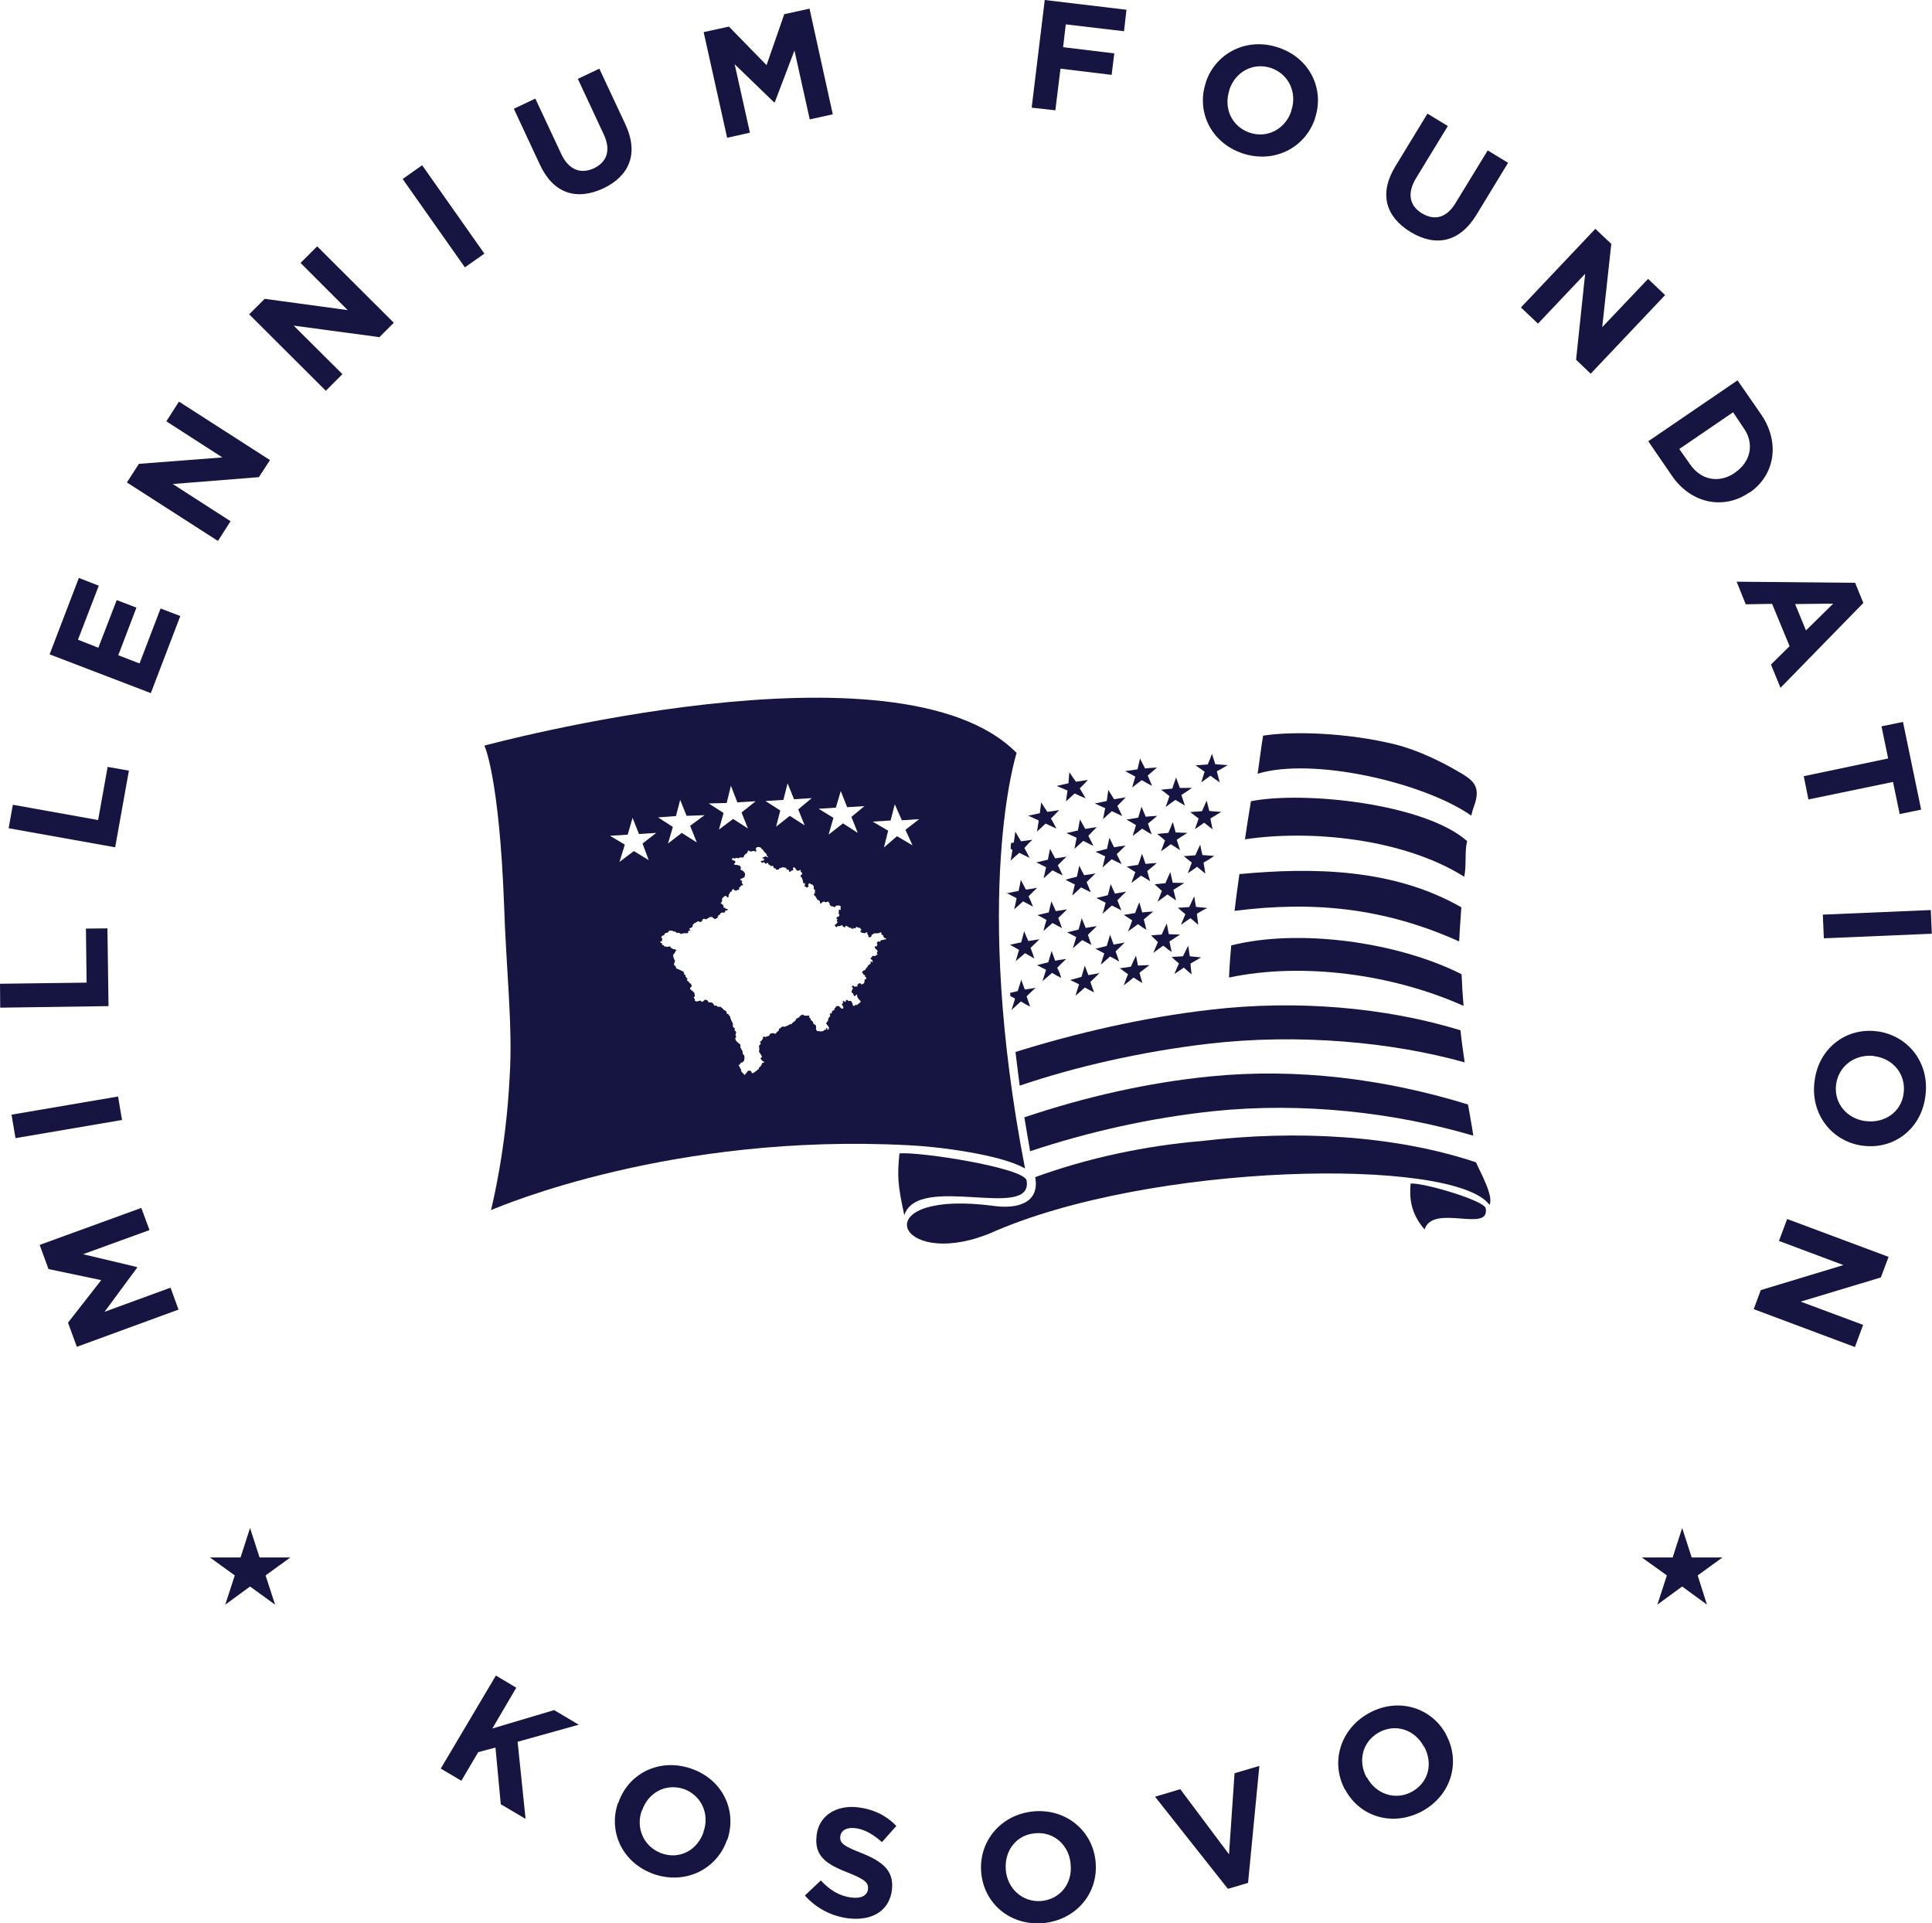 <?xml version="1.0" encoding="utf-8"?>
<!-- Generator: Adobe Illustrator 22.0.0, SVG Export Plug-In . SVG Version: 6.00 Build 0)  -->
<svg version="1.1" id="Layer_1" xmlns="http://www.w3.org/2000/svg" xmlns:xlink="http://www.w3.org/1999/xlink" x="0px" y="0px"
	 viewBox="0 0 872.3 868.2" style="enable-background:new 0 0 872.3 868.2;" xml:space="preserve">
<style type="text/css">
	.st0{fill:#161440;}
</style>
<g>
	<polygon class="st0" points="34.7,608 30.7,597.1 45.7,577.9 21.9,572.9 17.9,562 63.8,545.3 67.5,555.3 37.5,566.2 61.9,572 
		61.9,572.3 47.2,592.2 77,581.3 80.6,591.2 	"/>
	<polygon class="st0" points="7,513.8 5.2,503.2 53.3,495 55.1,505.6 	"/>
	<polygon class="st0" points="0.1,454.9 0,444.1 39.1,443.6 38.8,419.2 48.5,419.1 49,454.2 	"/>
	<polygon class="st0" points="3.9,373.9 5.8,363.3 44.3,370.2 48.6,346.2 58.2,347.9 52,382.5 	"/>
	<polygon class="st0" points="22.4,295.4 35.6,260.9 44.6,264.4 35.2,288.8 44.4,292.4 52.7,270.9 61.6,274.3 53.4,295.8 63,299.5 
		72.5,274.7 81.4,278.1 68.1,312.9 	"/>
	<polygon class="st0" points="57.3,217.8 62.7,209.4 100.4,206.5 75.1,190.2 80.8,181.3 121.9,207.7 116.9,215.4 78,218.5 
		104.1,235.3 98.4,244.2 	"/>
	<polygon class="st0" points="112.5,141.9 119.5,134.9 157,140 135.7,118.7 143.2,111.2 177.8,145.7 171.3,152.2 132.6,147 
		154.6,168.9 147.1,176.4 	"/>
	<polygon class="st0" points="181.8,80.8 190.6,74.6 218.7,114.5 209.9,120.7 	"/>
	<path class="st0" d="M243.8,74.4l-11.8-25.3l9.7-4.6l11.7,25c3.4,7.2,8.7,9.2,14.7,6.5c5.9-2.8,7.8-8.1,4.6-15.1l-11.8-25.3
		l9.7-4.6l11.7,25c6.3,13.4,1.8,23.5-10,29.1C260.2,90.6,249.9,87.4,243.8,74.4"/>
	<polygon class="st0" points="317.7,14.5 329.1,12 346.1,29.4 354.1,6.4 365.5,3.9 376,51.6 365.6,53.9 358.7,22.8 349.8,46.2 
		349.5,46.2 331.7,29 338.6,59.9 328.3,62.2 	"/>
	<polygon class="st0" points="471.7,0 508.6,4.4 507.5,14.1 481.2,11 480,21.3 503.1,24.1 501.9,33.8 478.8,31 476.5,49.8 
		465.8,48.6 	"/>
	<path class="st0" d="M577.3,21.5c-14.3-4.9-28.3,2.4-32.8,15.4v0.2c-4.5,13.1,2.1,27.2,16.4,32.1c14.3,4.8,28.3-2.4,32.8-15.6v-0.2
		C598.1,40.5,591.6,26.3,577.3,21.5 M583,50v0.2c-2.7,8-10.7,12.4-18.8,9.7c-8.3-2.9-11.8-11.3-9.1-19.3v-0.2
		c2.7-8,10.7-12.4,18.8-9.7C582.2,33.6,585.7,42.2,583,50z"/>
	<path class="st0" d="M630,75.1l14.5-23.8l9.2,5.6l-14.4,23.6c-4.1,6.8-2.9,12.4,2.7,15.8c5.6,3.4,11.1,2.1,15.1-4.5l14.6-23.9
		l9.2,5.6l-14.3,23.5c-7.7,12.6-18.6,14.5-29.8,7.7C625.6,97.8,622.5,87.4,630,75.1"/>
	<polygon class="st0" points="720.3,103.3 727.5,110.1 723.4,147.7 744.1,125.9 751.8,133.2 718.2,168.7 711.6,162.4 715.7,123.6 
		694.4,146.1 686.7,138.8 	"/>
	<path class="st0" d="M795.3,187.3l-10.8-15.6l-40.3,27.5l10.7,15.6c8.7,12.7,23.5,15.4,34.8,7.6h0.2
		C801.2,214.7,803.9,200.1,795.3,187.3 M783.4,213.3l-0.2,0.2c-7,4.8-15.3,3.3-20.2-4l-4.8-6.8l24.3-16.6l4.6,6.9
		C792.3,200.1,790.5,208.5,783.4,213.3z"/>
	<path class="st0" d="M837.6,263.1l-53.5-0.5l4.1,10.2l11.9-0.2l7.9,19.1l-8.4,8.3l4.3,10.5l37.4-38.3L837.6,263.1z M815.4,284.6
		l-4.9-11.9l17.2-0.2L815.4,284.6z"/>
	<polygon class="st0" points="852.5,342.4 849.5,327.9 859.2,325.9 867.4,365.5 857.7,367.5 854.7,353 816.5,360.9 814.4,350.4 	"/>
	
		<rect x="823.3" y="411.9" transform="matrix(0.999 -4.240003e-02 4.240003e-02 0.999 -16.931 36.316)" class="st0" width="48.8" height="10.7"/>
	<path class="st0" d="M847.8,465.6h-0.2c-13.7-1.9-26.4,7.3-28.3,22.3c-2.1,15,7.8,27.4,21.5,29.3h0.2c13.8,1.9,26.4-7.3,28.3-22.3
		C871.4,480,861.7,467.6,847.8,465.6 M842.4,506.1h-0.2c-8.3-1.1-14.3-8-13.2-16.6c1.1-7.8,7.6-12.9,15.1-12.9c0.8,0,1.4,0,2.2,0.2
		c8.4,1.1,14.3,8.1,13.2,16.7C858.5,502.1,850.7,507.2,842.4,506.1z"/>
	<polygon class="st0" points="852.7,567.4 849.2,576.7 813,587.6 841.2,598.1 837.5,608.1 791.8,591 795,582.4 832.3,571.1 
		803.2,560.2 806.9,550.3 	"/>
	<polygon class="st0" points="223.9,756.4 233.1,761.9 222.3,780.3 250.2,772 261.3,778.6 233.7,786.3 237.3,821.1 226.1,814.5 
		223.7,788.9 215.9,791 208.3,803.9 199,798.4 	"/>
	<path class="st0" d="M312,798.4c-14.3-4.9-28.3,2.2-32.8,15.4l-0.2,0.2c-4.5,13.1,2.2,27.2,16.4,32.1c14.3,4.8,28.3-2.4,32.8-15.4
		l0.2-0.2C332.9,817.3,326.2,803.2,312,798.4 M317.6,827v0.2c-2.7,7.8-10.5,12.4-18.8,9.5c-8.1-2.9-11.8-11.3-9.1-19.2l0.2-0.2
		c2.7-7.9,10.5-12.4,18.8-9.7C316.8,810.5,320.5,819.1,317.6,827z"/>
	<path class="st0" d="M363.4,855.7l7.2-6.8c3.9,4.2,8.2,7,13.7,7.7c4.4,0.6,7.2-0.8,7.6-3.7v-0.1c0.3-2.7-1.1-4.3-9-7.4
		c-9.4-3.7-15.4-7.2-14.2-16.8v-0.2c1.1-8.8,8.9-13.7,18.8-12.5c7.1,0.9,12.8,3.8,17.2,8.4l-6.5,7.3c-3.9-3.5-7.9-5.8-12-6.3
		c-4.1-0.5-6.4,1.1-6.8,3.5l0,0.1c-0.4,3.2,1.6,4.5,9.7,7.7c9.5,3.8,14.6,8,13.6,16.5l0,0.1c-1.2,9.6-9.2,14.1-19.7,12.8
		C375.7,865.1,368.6,861.6,363.4,855.7"/>
	<path class="st0" d="M466.9,817.7c-15,1.3-25,13.5-23.9,27.4c1.1,13.9,12.7,24.2,27.7,23.1c15.1-1.3,25.1-13.4,24-27.2v-0.2
		C493.6,826.9,481.8,816.5,466.9,817.7 M483.4,841.8c0.8,8.4-4.6,15.6-13.4,16.4c-8.6,0.6-15.3-5.9-15.9-14.2v-0.2
		c-0.6-8.3,4.8-15.6,13.4-16.2c8.6-0.8,15.3,5.7,15.9,14V841.8z"/>
	<polygon class="st0" points="521.5,811.1 532.9,807.7 554.9,837.1 557.4,800.5 568.6,797.2 563.5,850 554.4,852.7 	"/>
	<path class="st0" d="M652.9,783.1V783c-6.5-12.1-21.5-16.9-34.7-9.7c-13.2,7.2-17.5,22.3-11,34.5h0.1c6.5,12.3,21.3,17,34.7,9.9
		C655.3,810.5,659.6,795.4,652.9,783.1 M637.4,808.9c-7.6,4.1-16.4,0.8-20.2-6.5h-0.2c-4-7.5-1.9-16.2,5.7-20.4
		c7.7-4.1,16.2-1,20.2,6.5h0.1C647.1,796,645.1,804.7,637.4,808.9z"/>
	<polygon class="st0" points="759.5,689.8 763.8,703.1 777.7,703.1 766.5,711.2 770.7,724.4 759.5,716.2 748.3,724.4 752.6,711.2 
		741.3,703.1 755.2,703.1 	"/>
	<polygon class="st0" points="112.9,689.8 117.2,703.1 131.1,703.1 119.9,711.2 124.2,724.4 112.9,716.2 101.7,724.4 106,711.2 
		94.8,703.1 108.6,703.1 	"/>
	<path class="st0" d="M562.1,378.9c0.8-5.5,1.7-11.3,2.7-17.2c23.7-4.7,78.4,1,97.6,18c-1.2,4.9-0.2,11-1.3,16.1
		C634,378.7,592.1,374.4,562.1,378.9"/>
	<path class="st0" d="M557.4,411.2c0.6-5,1.3-10.6,2.2-16.6c33.1-3.1,69.5-2.6,100.2,15c-0.4,5.2-0.7,10.3-1,15.4
		C624.8,409.7,592.8,406.7,557.4,411.2"/>
	<path class="st0" d="M661.3,479.6c-33.1-9.3-75.5-13.1-115.8-8.4c-30.6,3.6-60.4,10.5-85.1,18.9c-0.7-5.2-1.3-10.3-1.9-15.2
		c26.9-8.4,57.4-15.6,88.3-19.1c38.6-4.5,78.6-1.1,112.6,9.3C659.9,469.9,660.6,474.7,661.3,479.6"/>
	<path class="st0" d="M665.2,512.7c-35.8-10.6-77.2-15.2-117.1-11.1c-28.6,3-56.8,9.4-83,18.1c-0.9-5.2-1.8-10.3-2.6-15.3
		c27.4-9.2,55.7-15.7,84.3-18.5c38.4-3.8,78.1,1,116,12.7C663.6,503.2,664.5,507.9,665.2,512.7"/>
	<path class="st0" d="M672.5,543.9c-15.9-21.6-153.4-19.4-225.8,13c0,0-0.1,0-0.2,0.1c-0.5,0.2-0.9,0.3-1.4,0.5
		c-0.9,0.3-1.7,0.6-2.5,0.9c-0.4,0.1-0.8,0.2-1.2,0.4c-38.2,12-49.3-21.9,7.3-14.4c11,1.5,20.8-1.5,18.7-13
		c23.6-8.6,49.8-14.2,75.2-16.3c42.8-5.1,87.2-2.6,123.8,9.6C668.1,528.7,674.6,540.1,672.5,543.9"/>
	<path class="st0" d="M531,351c0.6,1.6,1.1,3.1,1.7,4.7c1.8,0,3.7,0,5.5,0c-1.6,1.1-3.2,2.1-4.8,3.2c0.5,1.6,1.1,3.2,1.6,4.8
		c-1.4-0.9-2.9-1.8-4.3-2.6c-1.5,1.1-3,2.1-4.4,3.2c0.6-1.6,1.1-3.2,1.7-4.9c-1.2-1-2.5-2-3.8-2.9c1.7-0.2,3.4-0.3,5.1-0.5
		C529.8,354.3,530.4,352.7,531,351"/>
	<path class="st0" d="M531,406.5c-1.3-0.9-2.6-1.8-3.9-2.7c-1.5,1.1-3,2.2-4.5,3.3c0.7-1.7,1.4-3.3,2-4.9c-1.1-1-2.2-2-3.3-3
		c1.6-0.2,3.2-0.3,4.9-0.5c0.7-1.7,1.4-3.3,2.2-5c0.4,1.6,0.7,3.2,1.1,4.8c1.7,0,3.4,0.1,5.2,0.1c-1.6,1-3.2,2.1-4.9,3.1
		C530.2,403.3,530.6,404.9,531,406.5"/>
	<path class="st0" d="M517.6,419.8c-1.3-0.8-2.6-1.7-3.8-2.6c-1.5,1.1-3,2.2-4.5,3.3c0.7-1.7,1.3-3.3,1.9-5
		c-1.3-0.8-2.5-1.7-3.8-2.5c1.7-0.3,3.4-0.5,5.1-0.8c0.6-1.6,1.2-3.3,1.9-4.9c0.4,1.5,0.9,3,1.3,4.6c1.6-0.2,3.3-0.3,5-0.4
		c-1.5,1.2-2.9,2.4-4.3,3.6C516.9,416.6,517.2,418.2,517.6,419.8"/>
	<path class="st0" d="M506.3,411c-1.4-0.8-2.8-1.5-4.3-2.2c-1.4,1.2-2.8,2.5-4.2,3.7c0.5-1.6,1-3.3,1.4-5c-1.4-0.7-2.8-1.4-4.2-2.1
		c1.7-0.4,3.4-0.8,5.2-1.3c0.4-1.7,0.9-3.3,1.3-5c0.6,1.4,1.2,2.9,1.9,4.3c1.7-0.3,3.4-0.6,5.1-0.9c-1.4,1.3-2.7,2.6-4,3.9
		C505.1,408,505.7,409.5,506.3,411"/>
	<path class="st0" d="M506.4,390.1c-1.5-0.7-3-1.5-4.5-2.2c-1.4,1.2-2.7,2.5-4.1,3.7c0.4-1.7,0.8-3.3,1.2-5
		c-1.5-0.7-2.9-1.4-4.4-2.1c1.7-0.4,3.5-0.9,5.2-1.3c0.4-1.7,0.7-3.3,1.1-5c0.7,1.4,1.4,2.9,2.1,4.3c1.7-0.3,3.4-0.6,5.2-0.8
		c-1.3,1.3-2.6,2.6-4,3.9C505,387.1,505.7,388.6,506.4,390.1"/>
	<path class="st0" d="M519.3,397.8c-1.4-0.8-2.7-1.7-4.1-2.5c-1.5,1.1-2.9,2.2-4.4,3.3c0.6-1.6,1.2-3.3,1.8-4.9
		c-1.4-0.8-2.6-1.7-3.9-2.5c1.7-0.3,3.5-0.5,5.2-0.8c0.6-1.6,1.1-3.2,1.7-5c0.6,1.5,1.1,3.1,1.6,4.6c1.7-0.2,3.4-0.3,5.1-0.4
		c-1.4,1.2-2.8,2.4-4.3,3.6C518.3,394.6,518.8,396.2,519.3,397.8"/>
	<path class="st0" d="M520,376.7c-1.4-0.8-2.9-1.7-4.3-2.6c-1.4,1.1-2.9,2.2-4.3,3.3c0.5-1.6,1-3.2,1.5-4.9
		c-1.4-0.9-2.8-1.7-4.3-2.5c1.8-0.3,3.6-0.6,5.3-0.9c0.5-1.6,1-3.2,1.5-4.9c0.6,1.5,1.3,3,1.9,4.5c1.7-0.2,3.5-0.3,5.2-0.4
		c-1.4,1.2-2.8,2.4-4.2,3.5C518.9,373.5,519.4,375.1,520,376.7"/>
	<path class="st0" d="M532.8,383.8c-1.4-0.9-2.7-1.8-4.2-2.7c-1.4,1.1-2.9,2.2-4.4,3.2c0.6-1.6,1.2-3.3,1.8-4.9
		c-1.2-1-2.3-2-3.5-2.9c1.7-0.2,3.3-0.4,5-0.5c0.7-1.6,1.4-3.3,2-4.9c0.5,1.6,0.9,3.2,1.3,4.7c1.8,0.1,3.5,0.1,5.3,0.2
		c-1.6,1-3.2,2-4.8,3.1C531.8,380.6,532.3,382.2,532.8,383.8"/>
	<path class="st0" d="M513.6,347.3c0.3-1.6,0.8-3.2,1.1-4.9c0.8,1.5,1.5,3,2.3,4.5c1.8-0.2,3.6-0.3,5.4-0.4
		c-1.4,1.2-2.8,2.4-4.2,3.6c0.7,1.6,1.3,3.2,2,4.7c-1.6-0.8-3.1-1.7-4.7-2.6c-1.5,1.1-2.9,2.2-4.3,3.3c0.4-1.6,0.9-3.2,1.4-4.9
		c-1.5-0.8-3-1.6-4.6-2.5C509.9,347.9,511.7,347.6,513.6,347.3"/>
	<path class="st0" d="M499.7,361.6c0.2-1.7,0.5-3.3,0.7-5c0.9,1.4,1.7,2.8,2.6,4.2c1.7-0.3,3.5-0.5,5.3-0.9
		c-1.3,1.3-2.5,2.6-3.8,3.9c0.7,1.6,1.5,3.1,2.2,4.6c-1.5-0.7-3.2-1.5-4.7-2.2c-1.4,1.2-2.7,2.4-4,3.6c0.3-1.6,0.7-3.3,1-5
		c-1.6-0.6-3.1-1.4-4.7-2.1C496.1,362.4,497.9,362,499.7,361.6"/>
	<path class="st0" d="M482.4,353.6c0.1-1.6,0.3-3.3,0.4-5c1,1.5,2,2.9,3,4.3c1.8-0.3,3.6-0.5,5.4-0.8c-1.2,1.3-2.5,2.6-3.7,3.8
		c0.9,1.5,1.8,3,2.7,4.5c-1.7-0.7-3.4-1.4-5-2.2c-1.3,1.2-2.6,2.4-3.9,3.6c0.2-1.7,0.4-3.3,0.7-4.9c-1.6-0.7-3.3-1.4-4.9-2.1
		C478.8,354.4,480.6,354,482.4,353.6"/>
	<path class="st0" d="M486.7,374.9c0.3-1.6,0.6-3.3,0.9-5c0.8,1.4,1.6,2.9,2.4,4.3c1.7-0.3,3.5-0.6,5.2-0.8
		c-1.3,1.3-2.6,2.6-3.8,3.9c0.8,1.5,1.5,3.1,2.3,4.6c-1.6-0.8-3.1-1.5-4.6-2.3c-1.3,1.2-2.7,2.4-4,3.6c0.3-1.6,0.7-3.3,1-5
		c-1.5-0.7-3.1-1.4-4.6-2.1C483.2,375.7,485,375.3,486.7,374.9"/>
	<path class="st0" d="M486.2,395.8c0.4-1.6,0.7-3.3,1.1-5c0.7,1.4,1.4,2.9,2.2,4.3c1.7-0.2,3.4-0.5,5.1-0.8c-1.3,1.3-2.6,2.6-4,3.9
		c0.6,1.5,1.3,3,1.9,4.6c-1.5-0.7-3-1.5-4.4-2.2c-1.3,1.2-2.7,2.5-4,3.7c0.4-1.7,0.8-3.3,1.2-5c-1.4-0.7-2.8-1.4-4.2-2.1
		C482.7,396.6,484.5,396.2,486.2,395.8"/>
	<path class="st0" d="M479.5,419c-1.4-0.8-2.9-1.5-4.3-2.3c-1.4,1.2-2.8,2.4-4.1,3.6c0.4-1.7,0.9-3.4,1.4-5
		c-1.4-0.8-2.7-1.5-4.1-2.2c1.7-0.4,3.4-0.8,5.1-1.2c0.4-1.7,0.8-3.4,1.2-5c0.7,1.4,1.3,2.9,2,4.4c1.7-0.2,3.4-0.5,5.1-0.8
		c-1.3,1.3-2.7,2.6-4,3.9C478.4,415.9,478.9,417.4,479.5,419"/>
	<path class="st0" d="M467,432.7c-1.4-0.8-2.8-1.6-4.2-2.4c-1.4,1.2-2.8,2.4-4.2,3.6c0.5-1.7,1-3.4,1.5-5.1
		c-1.4-0.8-2.7-1.5-4.1-2.3c1.7-0.4,3.4-0.7,5.1-1.1c0.4-1.7,0.9-3.3,1.3-5c0.6,1.5,1.2,2.9,1.9,4.4c1.6-0.2,3.3-0.5,5-0.8
		c-1.3,1.3-2.6,2.6-4,3.9C465.9,429.5,466.5,431.1,467,432.7"/>
	<path class="st0" d="M462.5,382.8c0.8,1.5,1.7,3,2.4,4.5c-1.5-0.7-3.2-1.6-4.7-2.3c-1.3,1.1-2.6,2.3-3.9,3.5
		c0.3-1.6,0.6-3.3,0.8-4.9c-0.3-0.1-0.5-0.3-0.8-0.4c0-0.9,0.1-1.8,0.2-2.6c0.4-0.1,0.8-0.2,1.2-0.2c0.3-1.7,0.5-3.3,0.7-5
		c0.9,1.6,1.7,2.9,2.6,4.4c1.7-0.2,3.4-0.5,5.2-0.7C464.9,380.1,463.7,381.5,462.5,382.8"/>
	<path class="st0" d="M464.4,404.6c0.7,1.5,1.4,3.1,2,4.7c-1.5-0.8-2.9-1.6-4.5-2.4c-1.3,1.2-2.7,2.5-4,3.6c0.4-1.7,0.8-3.3,1.1-5
		c-1.3-0.7-2.7-1.4-4-2.1c-0.1-0.1-0.2-0.1-0.3-0.2c0.1,0,0.2,0,0.3,0c1.6-0.4,3.3-0.7,4.9-1c0.4-1.7,0.7-3.3,1-5
		c0.8,1.4,1.5,3,2.3,4.4c1.7-0.2,3.4-0.5,5.1-0.8C467,402,465.7,403.3,464.4,404.6"/>
	<path class="st0" d="M479.8,395.2c-1.6-0.7-3.1-1.5-4.6-2.3c-1.3,1.2-2.7,2.4-4,3.6c0.4-1.6,0.7-3.3,1.1-5
		c-1.5-0.8-2.9-1.4-4.4-2.2c1.7-0.4,3.5-0.8,5.2-1.2c0.3-1.7,0.7-3.3,1-4.9c0.8,1.4,1.5,2.9,2.3,4.3c1.7-0.2,3.4-0.5,5.1-0.8
		c-1.3,1.3-2.6,2.6-3.9,3.9C478.4,392.1,479.1,393.7,479.8,395.2"/>
	<path class="st0" d="M470.1,362.2c0.9,1.5,1.8,2.9,2.8,4.3c1.8-0.2,3.5-0.5,5.3-0.8c-1.2,1.3-2.4,2.6-3.7,3.8
		c0.9,1.5,1.7,3,2.5,4.6c-1.6-0.8-3.2-1.5-4.9-2.3c-1.3,1.2-2.6,2.4-3.9,3.6c0.3-1.6,0.5-3.3,0.8-5c-1.6-0.7-3.2-1.5-4.8-2.2
		c1.8-0.3,3.6-0.7,5.3-1.1C469.7,365.5,469.9,363.9,470.1,362.2"/>
	<path class="st0" d="M463.5,449.8c0.5,1.5,1.1,3.1,1.6,4.6c-1.5-0.7-2.8-1.5-4.2-2.3c-1.4,1.3-2.8,2.6-4.2,3.8
		c0.6-1.7,1.1-3.4,1.6-5.1c-0.7-0.4-1.4-0.8-2.1-1.1c-0.1-0.5-0.1-1-0.1-1.5c1.1-0.2,2.3-0.5,3.4-0.8c0.5-1.7,1.1-3.4,1.6-5.1
		c0.5,1.5,1.1,3,1.6,4.4c1.6-0.2,3.3-0.5,4.9-0.8C466.3,447.1,464.9,448.4,463.5,449.8"/>
	<path class="st0" d="M479.1,441.5c-1.4-0.7-2.7-1.5-4.1-2.3c-1.4,1.2-2.9,2.5-4.3,3.7c0.5-1.7,1.1-3.4,1.6-5.1
		c-1.4-0.7-2.7-1.4-4.1-2.1c1.7-0.4,3.4-0.9,5.1-1.3c0.5-1.7,1-3.4,1.5-5.1c0.5,1.5,1.1,2.9,1.6,4.4c1.7-0.3,3.3-0.6,5-0.8
		c-1.4,1.3-2.7,2.6-4.1,4C478.2,438.4,478.7,439.9,479.1,441.5"/>
	<path class="st0" d="M487,419.6c0.5-1.7,0.9-3.4,1.4-5.1c0.6,1.5,1.2,2.9,1.8,4.4c1.7-0.3,3.3-0.6,5-0.8c-1.3,1.3-2.7,2.6-4,3.9
		c0.5,1.5,1,3.1,1.6,4.6c-1.4-0.7-2.8-1.5-4.2-2.2c-1.4,1.2-2.8,2.5-4.2,3.7c0.5-1.7,1.1-3.4,1.5-5.1c-1.4-0.7-2.7-1.4-4.1-2.1
		C483.5,420.5,485.2,420.1,487,419.6"/>
	<path class="st0" d="M494,448c-1.4-0.7-2.8-1.4-4.2-2.2c-1.4,1.3-2.8,2.5-4.2,3.7c0.5-1.7,1-3.4,1.6-5.1c-1.3-0.7-2.7-1.4-4-2
		c1.7-0.5,3.4-0.9,5.1-1.4c0.5-1.7,1-3.4,1.5-5.1c0.5,1.5,1.1,2.9,1.6,4.3c1.7-0.3,3.3-0.6,5-0.9c-1.4,1.3-2.7,2.7-4.1,4
		C492.9,445,493.4,446.5,494,448"/>
	<path class="st0" d="M501.2,431.8c-1.4,1.2-2.8,2.5-4.2,3.7c0.5-1.7,1-3.4,1.6-5.1c-1.3-0.7-2.7-1.4-4-2.1c1.7-0.4,3.4-0.8,5.1-1.3
		c0.5-1.7,1-3.3,1.5-5c0.5,1.4,1.1,2.9,1.6,4.4c1.6-0.3,3.3-0.6,5-0.9c-1.4,1.3-2.7,2.7-4.1,4c0.5,1.5,1.1,3,1.6,4.6
		C504,433.3,502.6,432.5,501.2,431.8"/>
	<path class="st0" d="M514.5,439.1c0.4,1.6,0.8,3.2,1.3,4.7c-1.3-0.8-2.7-1.6-4-2.5c-1.4,1.2-2.9,2.4-4.4,3.5c0.6-1.7,1.2-3.3,1.9-5
		c-1.3-0.9-2.5-1.8-3.7-2.7c1.7-0.2,3.4-0.4,5-0.7c0.7-1.7,1.5-3.3,2.3-5c0.3,1.5,0.6,3,0.9,4.5c1.7-0.1,3.5-0.2,5.2-0.2
		C517.5,436.8,516,438,514.5,439.1"/>
	<path class="st0" d="M525.2,426.9c-1.5,1.1-3,2.1-4.5,3.3c0.7-1.6,1.4-3.3,2.1-4.9c-1-1-2.1-2-3.1-3c1.6-0.2,3.2-0.3,4.8-0.4
		c0.7-1.7,1.5-3.3,2.3-5c0.3,1.6,0.6,3.2,0.9,4.8c1.7,0.1,3.4,0.2,5.1,0.2c-1.6,1-3.2,2.1-4.8,3.1c0.3,1.6,0.7,3.2,1,4.8
		C527.7,428.8,526.4,427.9,525.2,426.9"/>
	<path class="st0" d="M538,439.9c-1.2-1-2.4-2.1-3.5-3.1c-1.4,1-2.9,2-4.3,2.9c0.7-1.6,1.4-3.2,2.1-4.8c-1.2-0.9-2.3-1.9-3.3-2.9
		c1.7-0.1,3.4-0.2,5.1-0.3c0.8-1.6,1.6-3.2,2.4-4.8c0.2,1.6,0.4,3.2,0.7,4.8c1.7,0.2,3.3,0.3,5.1,0.5c-1.6,0.9-3.2,1.9-4.8,2.8
		C537.6,436.5,537.8,438.2,538,439.9"/>
	<path class="st0" d="M540.4,412.5c0.2,1.7,0.4,3.3,0.6,5c-1.2-1.1-2.3-2-3.5-3c-1.5,1-2.9,2-4.3,3c0.7-1.6,1.3-3.2,2-4.8
		c-1.2-1-2.3-1.9-3.4-2.9c1.7-0.1,3.4-0.2,5.1-0.3c0.8-1.6,1.5-3.2,2.3-4.9c0.2,1.6,0.5,3.2,0.8,4.8c1.7,0.2,3.4,0.3,5.1,0.5
		C543.6,410.6,542,411.5,540.4,412.5"/>
	<path class="st0" d="M543.4,389.4c0.3,1.7,0.6,3.3,0.8,5c-1.2-1-2.5-2.1-3.7-3.1c-1.4,1-2.8,2-4.2,2.9c0.6-1.6,1.2-3.2,1.8-4.8
		c-1.2-0.9-2.4-1.9-3.6-2.9c1.7-0.1,3.5-0.3,5.2-0.4c0.7-1.6,1.4-3.2,2.2-4.8c0.3,1.6,0.6,3.2,1,4.7c1.8,0.1,3.5,0.3,5.3,0.4
		C546.7,387.5,545.1,388.5,543.4,389.4"/>
	<path class="st0" d="M546.5,369.5c0.3,1.6,0.6,3.2,1,4.9c-1.3-1-2.6-2-3.8-3c-1.4,1-2.8,2-4.2,2.9c0.6-1.6,1.1-3.2,1.7-4.8
		c-1.3-0.9-2.5-1.9-3.8-2.9c1.8-0.1,3.5-0.3,5.3-0.4c0.7-1.6,1.4-3.2,2.1-4.8c0.4,1.6,0.8,3.1,1.2,4.7c1.8,0.2,3.6,0.3,5.4,0.4
		C549.7,367.6,548.1,368.5,546.5,369.5"/>
	<path class="st0" d="M549.4,348.2c0.4,1.7,0.9,3.3,1.3,5c-1.4-1-2.8-2-4.2-3c-1.4,1-2.8,2-4.1,3c0.5-1.6,0.9-3.2,1.5-4.8
		c-1.4-1-2.7-1.9-4.1-2.9c1.8-0.1,3.7-0.3,5.5-0.4c0.7-1.6,1.3-3.2,1.9-4.8c0.5,1.6,1,3.1,1.5,4.7c1.9,0.1,3.7,0.3,5.6,0.4
		C552.7,346.4,551,347.3,549.4,348.2"/>
	<path class="st0" d="M665.4,364.3c-0.7,2-0.7,2.2-1.1,3.9c-21.7-15.1-71.8-26.5-96.5-18.9c0.8-5,1.6-12.1,2.5-17.2
		c13.4-2.1,37.9-1.4,59.8,4c10.3,2.6,20.9,7.9,27.6,11.8C665.1,352.1,669,354.7,665.4,364.3"/>
	<path class="st0" d="M659.9,439.8c0.2,4.8,0.5,9.6,0.9,14.3c-32.1-14.4-72.9-19.8-105.9-12.8c0-0.4,0.2-5.6,1-14.5
		C586.1,419.1,630.8,425.1,659.9,439.8"/>
	<path class="st0" d="M459,339.9c-53.3-54.1-240.3-3.3-240.3-3.3s6.7,13.8,8.9,72.1c0.9,28.6,4,54.6,2.5,77.5
		c-1.6,32.8-7.9,57.8-8.4,60.1c4.5-1.9,82-34.9,188.4-29.3c12.4,0.5,41.7,4.1,52.7,10.5C438.7,402.9,459,339.9,459,339.9
		 M377.4,364.6l2.2-7.5l2.9,7.3l7.8-0.5l-5.9,4.9l2.9,7.2l-6.7-4.3l-6.5,5.1l2.2-7.6l-6.7-4.1L377.4,364.6z M353.7,361.1l1.9-7.5
		l2.9,7.2l8-0.5l-6.1,5.1l2.9,7.2l-6.7-4.3l-6.2,4.9l1.9-7.3l-6.7-4.3L353.7,361.1z M328.1,362.5l1.9-7.8l2.9,7.5l8.3-0.5l-6.4,5.1
		l2.9,7.2l-6.7-4.3l-6.4,4.8l2.1-7.5l-6.7-4.3L328.1,362.5z M292.9,388.3l-6.7-4.1l-6.5,4.9l2.4-7.8l-6.7-4l8-0.5l2.2-7.6l2.9,7.3
		l7.8-0.5l-6.2,4.8L292.9,388.3z M305.2,368.4l1.9-7.3l2.9,7.2l8.1-0.3l-6.5,4.8l3,7.5l-6.8-4.3l-6.2,4.8l2.2-7.5l-6.7-4.3
		L305.2,368.4z M398.1,424.4c-0.5,0-0.5,0.3-0.5,0.3c0,0.2-0.5,0.5-0.5,0.5l-0.5-0.3c0,0-0.3,0-0.3,0.3c-0.3,0.2-0.5,0.5-0.3,1
		c0.3,0.2,0.3,0.2,0,0.5c-0.2,0.2-0.2,0.6-0.2,0.6c-0.3-0.2-0.8,0-0.8,0c-0.2,0,0,0.8,0.3,1c0.5,0.3,0.5,0.5,0.5,0.5l0.5,0.5
		c0,0,0,0.3-0.3,0.5c0,0.3-0.2,0.5,0,0.8c0.3,0,0.3,0.5,0,0.5c-0.5,0-0.6,0-0.6,0.2c0,0.3,0,0.3-0.3,0.3c-0.5,0-1.1-0.3-1.4,0.2
		c-0.1,0.3,0,0.5-0.5,0.5c-0.2,0,0,0.5,0,0.8c0.3,0,0.5,0.2,0.5,0.2s0.3,0.3,0.3,0.8c0,0.5,0,0.5-0.3,0.2c-0.1-0.5-0.6-0.2-0.6,0
		c0,0.5,0,1-0.3,1c-0.5,0-0.5,0-0.5,0.3c-0.2,0-0.5,0.5-0.5,0.6c0,0,0,0.3-0.2,0.3c-0.3,0-0.3,0.5-0.3,0.5s-0.5,0.2-0.5,0.5
		c0,0,0,0.5-0.5,0.5c-0.5,0-0.6,0.5-1,0.6v0.5c0.5,0.3,0.5,1,0.8,1c0.1,0,0.5,0,0.5,0.5v0.5c0.5,0,0.6,0,0.5,0.5
		c0,0.3,0,0.3-0.3,0.5c-0.2,0-0.5,0-0.5,0.5c0,0.3,0.3,0.3,0,0.5c-0.1,0-0.1,0.3-0.1,0.5c0,0.3-0.3,0.3-0.5,0.5
		c-0.3,0.3-0.5,0.3-0.8,0.3c-0.1,0-0.1,0-0.1-0.3c-0.3-0.2-0.5-0.2-1-0.2l-0.8,0.8c0.3,0.2,0.3,0.6,0,0.6c-0.5-0.1-1.1,0.3-1.4,0
		c-0.2-0.5-0.6-0.5-1,0c0,0.5,0.5,0.5,0.5,0.8c-0.2,0.6-0.2,0.6-0.5,1v0.2c-0.2,0.3-0.2,0.8,0.3,1c0.2,0,0.5,0.5,0.5,0.8
		c0,0.2,0,0.5,0.2,0.5c0.5,0,0.8,0,0.8-0.3c0-0.2,0.6-0.6,0.6,0c0,0.5,0,1,0.3,1c0.1,0.5,0.5,0.8,0.6,1c0.3,0,0.8,1,0.8,1
		c-0.8,0.3-0.8,0.8-1,0.8c0,0.2-0.3,0-0.5,0.2c0,0.3,0,0.3-0.3,0.5c-0.2,0-0.2-0.5-0.6-0.2c-0.3,0.2-0.3,0.5-1,0.5
		c-0.3-0.3-0.5-1.3-0.5-1.4c0,0-0.5-0.5-0.5-0.8c-0.3-0.2-1,0-1.3,0c-0.2-0.2-0.2-0.5-0.6-0.5c-0.9,0-0.3,0.5-0.5,0.8
		c-1,0.2-1-0.8-1.4-0.3c-0.3,0.3,0.5,0.3,0.1,0.8c-0.1,0.2-0.5,0.5-0.5,0.6c0,0.5,0.5,0.5,0.5,1c0.5,0.8,0,1.4-0.9,0.8
		c-0.5-0.3-0.6-1-1.4-1c-0.2,0-0.2,0.2-0.5,0.2h-0.2c-0.3,0-0.3,0.3-0.3,0.5c0,0-0.1,0.3-0.5,0.3c0,0.5,0,0.6-0.2,1
		c-0.3,0-0.5,0-0.8,0.2c-0.2,0.5-0.2,0.9-0.5,1.3c-0.2,0.2-0.5-0.5-0.6,0v0.5c0.5,0.6-0.5,1.1-0.8,1.9c-0.2,0.2,0.3,0.5,0,0.6
		c0,0.3-0.5,0.5-0.5,0.8c0,0,0,0.2-0.2,0.2c0,0.3-0.3,0.3-0.3,0.3c0,0.2,0.3,0.2,0.3,0.5c0.2,0,0.2,0.2,0.2,0.2
		c0.5,0.5,0.3,0.3,0.5,0.8c0,0,0.3,0,0.3,0.2v0.3l0.1,0.5c0,0-0.5,0.5-0.6,0.5c-0.5,0.2,0.2-1-0.5-0.8c-0.3,0-0.3,0.5-0.3,0.8h-0.5
		c-0.5,0-0.6,0.6-0.6,0.6h-0.8c-0.2,0-0.5,0.3-0.5,0.3c-0.1,0-0.1-0.3-0.1-0.3h-1h-0.5c0-0.2,0-0.3-0.3-0.5c0,0-0.2-0.5-0.2-0.6
		c0-0.3,0.2-0.8,0-1.3c0-0.5-0.8-0.6-1.1-1c-0.2-0.2-0.2-1-0.5-1.1c-0.5-0.3-0.6-0.5-0.9-0.8c0,0,0.3-0.2,0-0.5c0,0-0.2-0.2-0.5-0.2
		v-1h-2.1c0,0-0.3,0-0.5-0.3v-0.2c-0.3,0-0.5,0-0.5,0.2h-0.5c-0.5,0.3-0.5,0.5-1,1c-0.3,0.3-0.8,0.3-1.3,0.8c-0.2,0.2-0.5,1-0.6,1.1
		h-0.5c0,0.3-0.3,0.5-0.8,0.8v0.2l-0.5,0.3h-0.5c-0.2,0-0.2,0.2-1,0.6h-0.2l-0.3,0.3h-0.1c-0.3,0-0.5,0-0.5,0.2
		c-0.5,0-1.3-0.2-1.4,0c-0.3,0-0.8,0.8-1,0.8h-0.3c0,0-0.2,0.6-0.2,1l-0.9,0.6c0,0.3-0.3,0.5-0.3,0.5c-0.2,0.3-0.2,0.3-0.5,0.3
		l-0.5-0.3c-0.5,0-1.4,0-1.6,0.3c-0.3,0-0.3,1-1,1c-0.5,0.2-0.8,0.2-1.4,0.5c0,0-0.3-0.3-0.5-0.3c-0.3,0-0.5,0.5-0.5,0.5v0.3
		c0,0,0.2,0,0.2,0.2c-0.2,0-0.6,0.5-0.6,0.8c0,0-0.3,0-0.3,0.2l-0.5,0.3c-0.2,0.5,0.3,0.6,0.3,0.6c0,0.5-0.5,1-0.8,1.3
		c-0.2,0.2,0.3,0.6,0,0.9c0.3,0.5,0,1.3,0,1.8l0.3,0.5l0.2,0.2c0,0,0.8,1.3,0.8,1.4c0.2,0.8-1.3,0.5-0.3,1.3c0,0.2,0.3,0.5,0.3,0.5
		c0.2,0.2,1.1,0.6,1.1,0.9c0,0-0.6,0.2-0.9,0.2c-0.2,0.5-0.5,1.3-1,1.8c0,0-0.5,0-0.5,0.5c-0.2,0.2,0,0.6-0.2,0.6
		c-0.3,0.3-0.3,0-0.5,0c0,0.3,0,0.5-0.3,0.5c-0.2,0.3-1.6,1.3-2.1,1.3c0,0-0.3-0.3-0.3-0.5c0,0,0-0.3-0.3-0.5
		c-0.5-0.3-1.1-0.3-1.6,0.2c0,0.3,0,0.3-0.3,0.5c-0.2,0.3-0.5,0.5-0.6,0.8l-0.3,0.2c-0.2,0-0.6-0.5-0.6-0.6c-0.3-0.3-0.9-0.8-0.9-1
		c0-1-0.8-1.9-1.3-2.9h0.5c0.5-0.5,0.3-1.3,1.3-1c0.2,0,0-0.3,0.2-0.5h0.3c0.5-0.5,0.6-2.4,0.2-2.9c-0.2-0.3-0.5-0.3-0.6-1v-0.8
		c-0.3,0-0.5-1-0.8-1.3c0,0,0-0.2-0.2-0.2v-1.3c-0.3-0.6-1.4-1.1-1.4-1.4c-0.3,0-0.3-0.1-0.5-0.5c-0.3-0.2-0.3-0.5-0.3-0.6
		c0-0.3-0.2-0.3-0.2-0.3c0-0.2,0.5-0.6,0.5-1.1c0,0-0.3-0.3-0.3-0.5c0-0.5,0.3-1,0.3-1.3c0-0.2-0.8-1-0.8-1.1c0-0.3,0.3-0.3,0.3-0.5
		c0,0-0.8-0.8-1-0.9V462c-0.3-0.2,0-0.2-0.3-0.5c0-0.2-0.2-0.2-0.2-0.5c-0.3-0.2-0.8-2.1-0.8-2.1c-0.1-0.3-0.1-0.3-0.5-0.5
		c0-0.3,0-0.5-0.2-0.5c0,0-0.5-0.3-0.8-0.3c0-0.1,0-0.6-0.1-1c-0.3,0-0.3,0-0.3-0.2c-0.2,0-0.2,0-0.2-0.3c-0.3-0.1-0.5,0.3-1-0.6
		c-0.3-0.3-0.5-0.5-1-0.8v-0.2h-1c0,0-0.8,0-0.8-0.3v-0.2h-1.1c-0.3-0.3-0.5-1-0.8-1c0-0.3-0.2-0.3-0.2-0.3
		c-0.3-0.2-1.3-0.2-1.4-0.2c-0.3-0.3-0.5,0-0.5-0.3V452c-0.3-0.2-0.3-0.5-0.5-0.5c-0.3,0-0.3,0-0.5-0.2c-0.5,0-0.5,0-0.9,0.5
		c0,0-0.3,0-0.3,0.2c-0.2,0-0.2,0.3-0.5,0.3c-0.2,0-0.2-0.3-0.5-0.3c0,0-0.1,0-0.1-0.2c-0.5-0.3-1.8,0.6-2.2,0.2
		c-0.2-0.2-0.2,0-0.5-0.2c0,0,0.3-1-0.6-1.4c0.2-0.3,0.5-0.5,0.6-0.5v-0.5c-0.1-0.3,0-0.5-0.1-0.8v-0.2c-0.3,0,0-0.3-0.3-0.5h-0.2
		c-0.3-0.5-0.5-0.5-0.8-0.8c0,0,0-0.2-0.2-0.2c0,0-0.3,0-0.5-0.5v-0.5c0.2-0.3,1-0.3,0.6-1c0-0.3-0.2-0.5-0.2-0.8
		c-0.3,0-0.3-0.2-0.3-0.2c-0.8,0-0.5-0.8-0.8-0.8c-0.6-0.5-1.1-0.3-0.5-1c0-0.3-0.6-0.8-0.6-1c-0.3,0-0.3-0.5-0.3-0.9
		c0,0-0.5-0.3-0.6-0.3v-0.5c0-0.2-0.3-0.2-0.3-0.5H309c-0.8-0.5-1.3-0.6-1.9-1c-0.3,0-0.3-0.2-0.5-0.2c0,0-1-0.5-1.3-0.5
		c0,0,0-0.3-0.1-0.5c0-0.3-0.3-0.5-0.3-0.5c0-0.3-0.2-0.3-0.6-0.5v-0.3c0,0,0.2-0.6,0.2-1c0,0,0.3-0.2,0.3-0.5
		c-0.3-0.2,0-0.5-0.3-0.6c-0.2-1-0.6-0.8-0.5-1.9c0-0.3-0.2-0.3,0-0.5l0.5-0.5c0.3-0.3,0.3-0.8,0.5-1c0.3-0.3,0.8-0.5,0.8-0.5V429
		h-0.5l-0.3-0.3c-0.2,0-0.2,0-0.2-0.2h-0.8c-0.2-0.3-0.5-0.3-0.6-0.3c-0.3-0.2-0.8-0.6-0.9-1c-0.5,0-1,0.3-1.4,0.3
		c-0.3,0-0.3-0.3-0.5-0.3c-0.3,0,0,0.3-0.8,0v-0.5h-0.5c-0.5,0-0.2-0.5-0.5-1h-0.5v-0.1l-0.2-0.5c0,0,0.6-0.3,1-0.3
		c0-0.2-0.3-0.2-0.3-0.2c0-0.3,0.3-0.5,0.3-0.8c-0.3-0.2-0.5-0.5-0.5-0.5v-0.2c0.5-1.3,1-0.3,1.4-1.3c0,0,0.2-0.2,0.2-0.5h0.3
		c0.2,0,0.2-0.2,0.5-0.2h0.2c0.8-0.3,0.5-0.5,1-1h0.8c0.2,0,0.5,0.2,0.9,0.2c0.2,0.3,1.1,0.3,1.1,0.3c0.3,0.2,0.3,0.5,0.5,0.5
		c0.5,0.5,0.3-0.3,0.8,0c0.5,0,1,0.5,1.4,0.6c0-0.2,0.2-0.2,0.2-0.2c0.3,0,1-0.3,1.3-0.3c0,0,0,0.3,0.2,0.3l0.3-0.3
		c0.5,0,0.5,0.3,1,0c0,0,0-1.1,0.2-1.1c0.3,0,0.5,0.2,0.8,0.2v-0.2c-0.3-0.3-0.5-1-0.5-1h0.2c0.5-0.3,0.8-0.3,1.1-0.5l0.2-0.5
		c0.3-0.3,0-0.5,0-0.5c0-0.3,0.3-0.3,0.5-0.3c0-0.2,0-0.5,0.3-0.5c0.6-0.2,1-0.6,1.9-1l0.2,0.3l0.8,0.2v-0.2c0.2,0,0.6-0.3,0.6-0.3
		v-0.2c0-0.3,0.5-0.6,0.5-0.8h0.8v0.2h0.5c0.1,0,0.1-0.2,0.5-0.2c0,0,0.2-0.3,0.5-0.3c0.2-0.2,0.6-0.5,0.6-0.5h0.8
		c0.2-0.2,0.5,0,0.6,0.3c0.3,0.2,0.8,0.5,0.8,0.5s0.5,0.2,0.6,0c0-0.3,0.3-0.3,0.5-0.3c0.3,0,0.3-0.2,0.3-0.5c0,0,0-0.2,0.2-0.5
		c0-0.1,0.5-0.5,0.5-0.5s0.5,0,0.5-0.5c0-0.2,0.5-0.5,0.8-0.5c0.1,0,0-0.2,0.6,0c0.8,0,0.8-0.2,0.8-0.5c0-0.2,0-0.5,0.5-0.5
		c0.5,0,0.5,0,0.5-0.2c0.2-0.3,0.5-0.3-0.3-0.5c-0.6,0-0.5,0-0.6-0.3c0-0.2,0-0.2-0.5-0.2s-0.3-0.3-0.3-0.5c0-0.5-0.2-0.5-0.2-0.8
		c0,0-0.3,0-0.5-0.2c0-0.3,0-0.5-0.3-0.3c-0.2,0-0.5,0-0.2-0.2c0-0.3,0-0.5,0.2-0.5c0.3,0,0.3-0.3,0.3-0.5v-0.8l0.1-0.5
		c0,0,1-1,1.3-1c0-0.1,0.1-0.1,0.5,0c0.2,0.3,0.2,0.5,0.5,0.5c0,0.3,0.5,0,0.5,0c0.1-0.2,0.1-1,0.1-1.1c0.3-0.3,0.5-0.5,0.5-0.8
		c0-0.2,0.3-0.5,0.5-0.5c0.3,0,0.5-0.5,0.5-0.6c0,0,0-0.5,0.3-0.5c0.5,0,0.5-0.3,0.6,0c0,0.5,0.3,0.5,0.5,0.5c0.3,0,0.5,0.2,0.8,0
		c0,0,0.2-0.5,0.5-0.3c0.2,0.3,0.5,0,0.5-0.2v-0.8c0,0,0-0.2,0.5-0.2c0.2,0,0-0.3,0.2-0.5c0.3-0.3,0.3-0.3,0.5-0.3
		c0.3,0,0.8,0,0.5-0.5c-0.2-0.2-0.6-0.5-0.5-1c0.3-0.2,0.3-0.6,0-0.6c-0.2,0-0.5,0-0.5-0.3c-0.2-0.2-0.2-0.5,0-0.5
		c0.3-0.2,1-0.2,1-0.5c0.3,0,0.8-0.2,0.8-0.6c0-0.5,0.2-0.5,0.2-0.8c0-0.2,0-0.6-0.2-0.9c-0.3-0.2-0.5-0.5-0.5-0.6
		c-0.3-0.3-0.5-0.5-0.8-0.5c-0.5-0.3-0.6-0.3-0.6-0.5c0-0.3,0.2,0,0.2-0.5c0-0.8-0.5-1-0.5-1l-0.6-0.3c0,0-1.3-0.2-1.4-0.2
		c-0.5,0-0.8-0.3-0.5-0.5c0.5-0.3,0.5-0.8,0.5-1c-0.3-0.3-0.5-0.5-1-0.5c-0.5,0-0.5-0.3-0.5-0.8c0.1-0.2,0.5-0.2,0.6-0.2
		c0.3,0.2,0.8,0.2,1,0c0.5,0,0.5-0.3,0.8,0c0.2,0,0.5,0.2,0.6,0c0.3-0.3,0.8-0.3,0.9-0.3h1c0.3,0,0.5-0.5,0.5-0.5
		c0-0.3,0.3-0.8,0.5-0.8c0.3-0.2,0.5-0.6,0.8-0.6c0.2,0,0.2-0.3,0.2-0.5c0,0,0.3-0.3,0.3-0.5c0-0.3,0.5-0.3,0.6,0
		c0.3,0.2,0.8,0.2,0.8,0.2s0.5,0,0.6-0.2h1.1c0.1,0.5,0.6,0.2,0.6,0.2v-0.5v-0.5c-0.2,0-0.5-0.2,0-0.5c0.3-0.5,0.3-0.5,0.5-0.5h1
		c0.3,0,0.8,0.5,0.8,0.5c0,0.3,0.2,0.5,0.5,0.5c0.2,0.3,0.5,0.3,0.5,0.8c0,0,0,0.2,0.2,0.2c0.3,0,0.3,0,0.3,0.3
		c0,0.2,0.2,0.2,0.5,0.5c0.2,0,0.2,0.2,0.5,0.5c0,0-0.3,0.2,0,0.5c0,0.2,0.5,0.5,0.5,0.5s0.1,0.5-0.3,0.3c-0.6-0.3-0.6-0.6-1.1-0.3
		l-0.3,0.3h-0.5c-0.2,0-0.5,0.5,0,0.5c0.3,0.2,0.5,0.2,0.5,0.5c0,0.5-0.2,0.2-0.2,0.5c-0.3,0.1-0.5,0-0.8,0.1c-0.2,0-0.5,0-0.5,0.5
		c0.3,0.3,0.3,0,0.5,0.3c0,0.2,0.3,0.2,0.5,0c0.3-0.3,0.5-0.3,0.8,0.2c0,0.3,0.2,0.3,0.5,0.3c0.2,0,0.2,0,0.5-0.3
		c0.2-0.2,0.5,0,0.6,0.3c0,0.5,0.3,0.5,0.5,0.5c0.3,0.2,0.3,0.2,0.5,0.5c0,0.2,0,0.2,0.3,0h0.6c0.3,0.2,0.5,0.5,0.5,0.5v0.5l1,0.2
		v0.5h0.5h0.5c0,0,0.5,0,0.5-0.5l0.3-0.2c0.2,0,0.6,0,0.9-0.3c0,0,0.5-0.1,1,0c0.2,0,1,0.3,1,0.3s0,0.2,0.2,0.5c0.3,0.5,1,0.2,1,0.2
		v0.8c0.3,0.2,0.5,0.2,0.8,0c0.2-0.3,0.5-0.5,1-0.5c0.2,0,0.2,0,0.2-0.3c0,0-0.2-0.2-0.2-0.5c0-0.2,0.2-0.2,0.2-0.5
		c0-0.1,0.5,0,0.5,0c0.3,0.3,0.5,0.5,0.5,0.5c0,0.3,0.5,0.8,0.8,1c0.1,0,0.6,0,1-0.2c0.2-0.3,0.6-0.3,0.5,0.2c0,0.5,0,0.5,0.5,0.8
		c0.2,0.2,0.2,0.6,0,1c-0.3,0-0.5,0-0.5,0.5c0.1,0.2,0.1,0.5,0.1,0.6c0.3,0,0.5,0.3,0.5,0.5l0.3,0.8l0.2,0.9c0,0.2-0.2,0.5,0.3,0.5
		c0.5,0,0.5,0,0.5,0.2c0,0.3,0.2,0.5,0,0.8c-0.3,0-0.3,0.5,0,0.5c0,0,0.2,0.1,0.5,0.1c0,0.3,0.5,0.5,0.5,0.5
		c0.2-0.2,0.2-0.5,0.5-0.5c0.2,0,0.5,0,0.2-0.1c-0.2-0.3-0.2-0.5-0.2-0.8c0.2,0,0.2-0.5,0.2-0.5s0.5-0.2,0.8,0
		c0.2,0.5,0.2,0.3,0.5,0.3c0.2,0,0.2,0.2,0.5,0.2c0,0.5,0.5,0.3,0.5,0.8v0.9c0,0,0,0.5,0.5,0.6c0.2,0.3,0.2,0.3,0,0.5v0.5
		c0,0.3,0.2,0.3,0,0.5c-0.5,0.3-0.5,0.5-0.3,0.8c0,0.2,0,0.2,0.5,0.6c0.3,0.3,0.3,0.5,0.3,0.5c0,0.3,0.5,0.5,0.5,0.8
		c0,0.2,0.2,0.5,0.8,0.5c0,0,0.5,0.5,0.5,0.6v0.8h0.2h0.5c0-0.5,0.5-0.5,0.5-0.5c0.3-0.3,0.8-0.3,0.8-0.3c0.1,0.3,0.5,0.3,0.6,0.3
		c0.3,0,1-0.3,1-0.3s0.3,0,0.5,0.5c0,0.3,0.5,0.5,0.3,0.8c0,0.2,0,0.5,0.2,0.5c0.3,0,0.5,0,0.5,0.2c0,0.3,0,0.3,0.3,0.3
		c0.2-0.3,0.5-0.3,0.5,0c0.1,0,0.1,0,0.5,0.2c0.2,0,0.5,0,0.5-0.2c0.2-0.3,0.6-0.5,0.6-0.5h1c0.3,0,0.8,0.2,0.8,0.2s0.2,0.3,0,0.5
		v0.8c0.2,0.5,0,0.5-0.3,0.5c-0.1-0.3-0.5-0.3-0.5,0.2v0.8v0.2c-0.2,0.3-0.5,0.5,0,0.5c0.3,0,0,0.3,0.3,0.5c0,0.3-0.3,0.5-0.3,0.5
		s0.3,0.3-0.2,0.3c-0.3,0.2-0.5,0-0.5,0.2c-0.3,0.3-0.5,0.5-0.3,0.8c0.5,0.2,0.5,0.2,0.3,0.5c-0.3,0-0.3,0.5,0,0.8
		c0.5,0,0.5,0,0.2,0.2c-0.2,0.3-0.6,0.5-0.6,0.8c0,0.2,0,0.2-0.3,0.2c-0.5,0-0.5,0.5-0.2,0.8c0.5,0.5,0.5,0.5,0.6,0.5
		c0.3,0,0.3-0.5,0.3-0.5h1c0.1,0,0.5,0,0.6-0.3c0.3,0,0.8-0.2,0.8,0c0,0.5,0.2,0.5,0.2,0.5c0.5,0.3,0.5,0,0.5,0.3
		c0.3,0.2,0.5,0,0.5-0.3c0-0.2,0.3-0.5,0.8-0.2c0.1,0.2,0.1,0.2,0.5,0.2c0.2,0,0.2,0,0.2,0.3c0,0.2,0.3,0.2,0.8,0.2
		c0.3,0,0.5,0.3,0.5,0.3l0.2,0.2c0.3,0,0.5,0,0.8-0.2c0,0,0.1-0.5,0.5,0c0,0,0.5,0,0.5-0.3c0-0.5,0.5-0.5,0.6-0.2
		c0.3,0.2,0.5,0.2,0.8,0.2c0.1,0,0.5,0,0.6,0.3c0,0.2,0.8,0.5,0.3,1c-0.3,0-0.3,0.2-0.3,0.5c0.3,0,0.5,0,0.5,0.5c0.3,0,1,0,1.3,0.2
		c0.2,0,0.5,0,0.6-0.2c0.3-0.3,0.8-0.3,0.8,0v0.6c0,0,0.5,0.5,0.5,0.8c0,0.1-0.3,0.1,0.1,0.5c0.5,0.2,0.5,0.2,0.8,0
		c0.5-0.3,0.5-0.3,0.5-0.5V422c0,0,0.2,0,0.5-0.2c0.2,0,1-0.8,1.1-0.5c0.3,0.2,0.5,0.2,0.5,0h0.8c0.2,0,0.5,0,0.9-0.3
		c0.2-0.2,0.2-0.2,0.5,0c0.2,0,0.2,0.5,0.2,0.5c-0.2,0.3,0,0.5,0.3,0.5c0.3,0,0.5,0.3,0.5,0.5c0,0.3,0,0.5,0.3,0.5
		c0,0.3,0,0.5,0.5,0.5c0.5,0,0.5,0.3,0.5,0.5C398.3,424.3,398.3,424.4,398.1,424.4z M412,381.6l-7-4.1l-5.9,5.1l1.9-7.6l-7-4.1
		l8.1-0.5l1.9-7.3l3.2,7.2l7.8-0.5l-6.2,4.8L412,381.6z"/>
	<path class="st0" d="M454.7,403.3c-0.1,0-0.2-0.1-0.3-0.2c0.1,0,0.2-0.1,0.3-0.1V403.3z"/>
	<path class="st0" d="M406.1,520.7c9-0.9,56.4,6.5,57.4,12.2c3.2,18.5-49.1-3.6-55.2,15.7C405.3,534.9,405.1,530.9,406.1,520.7"/>
	<path class="st0" d="M636.9,534.3c5.5-0.5,33.3,7.6,33.9,11.2c2,11.3-23.8-2.3-27.6,9.5C636.8,547.7,636.3,540.5,636.9,534.3"/>
</g>
</svg>
